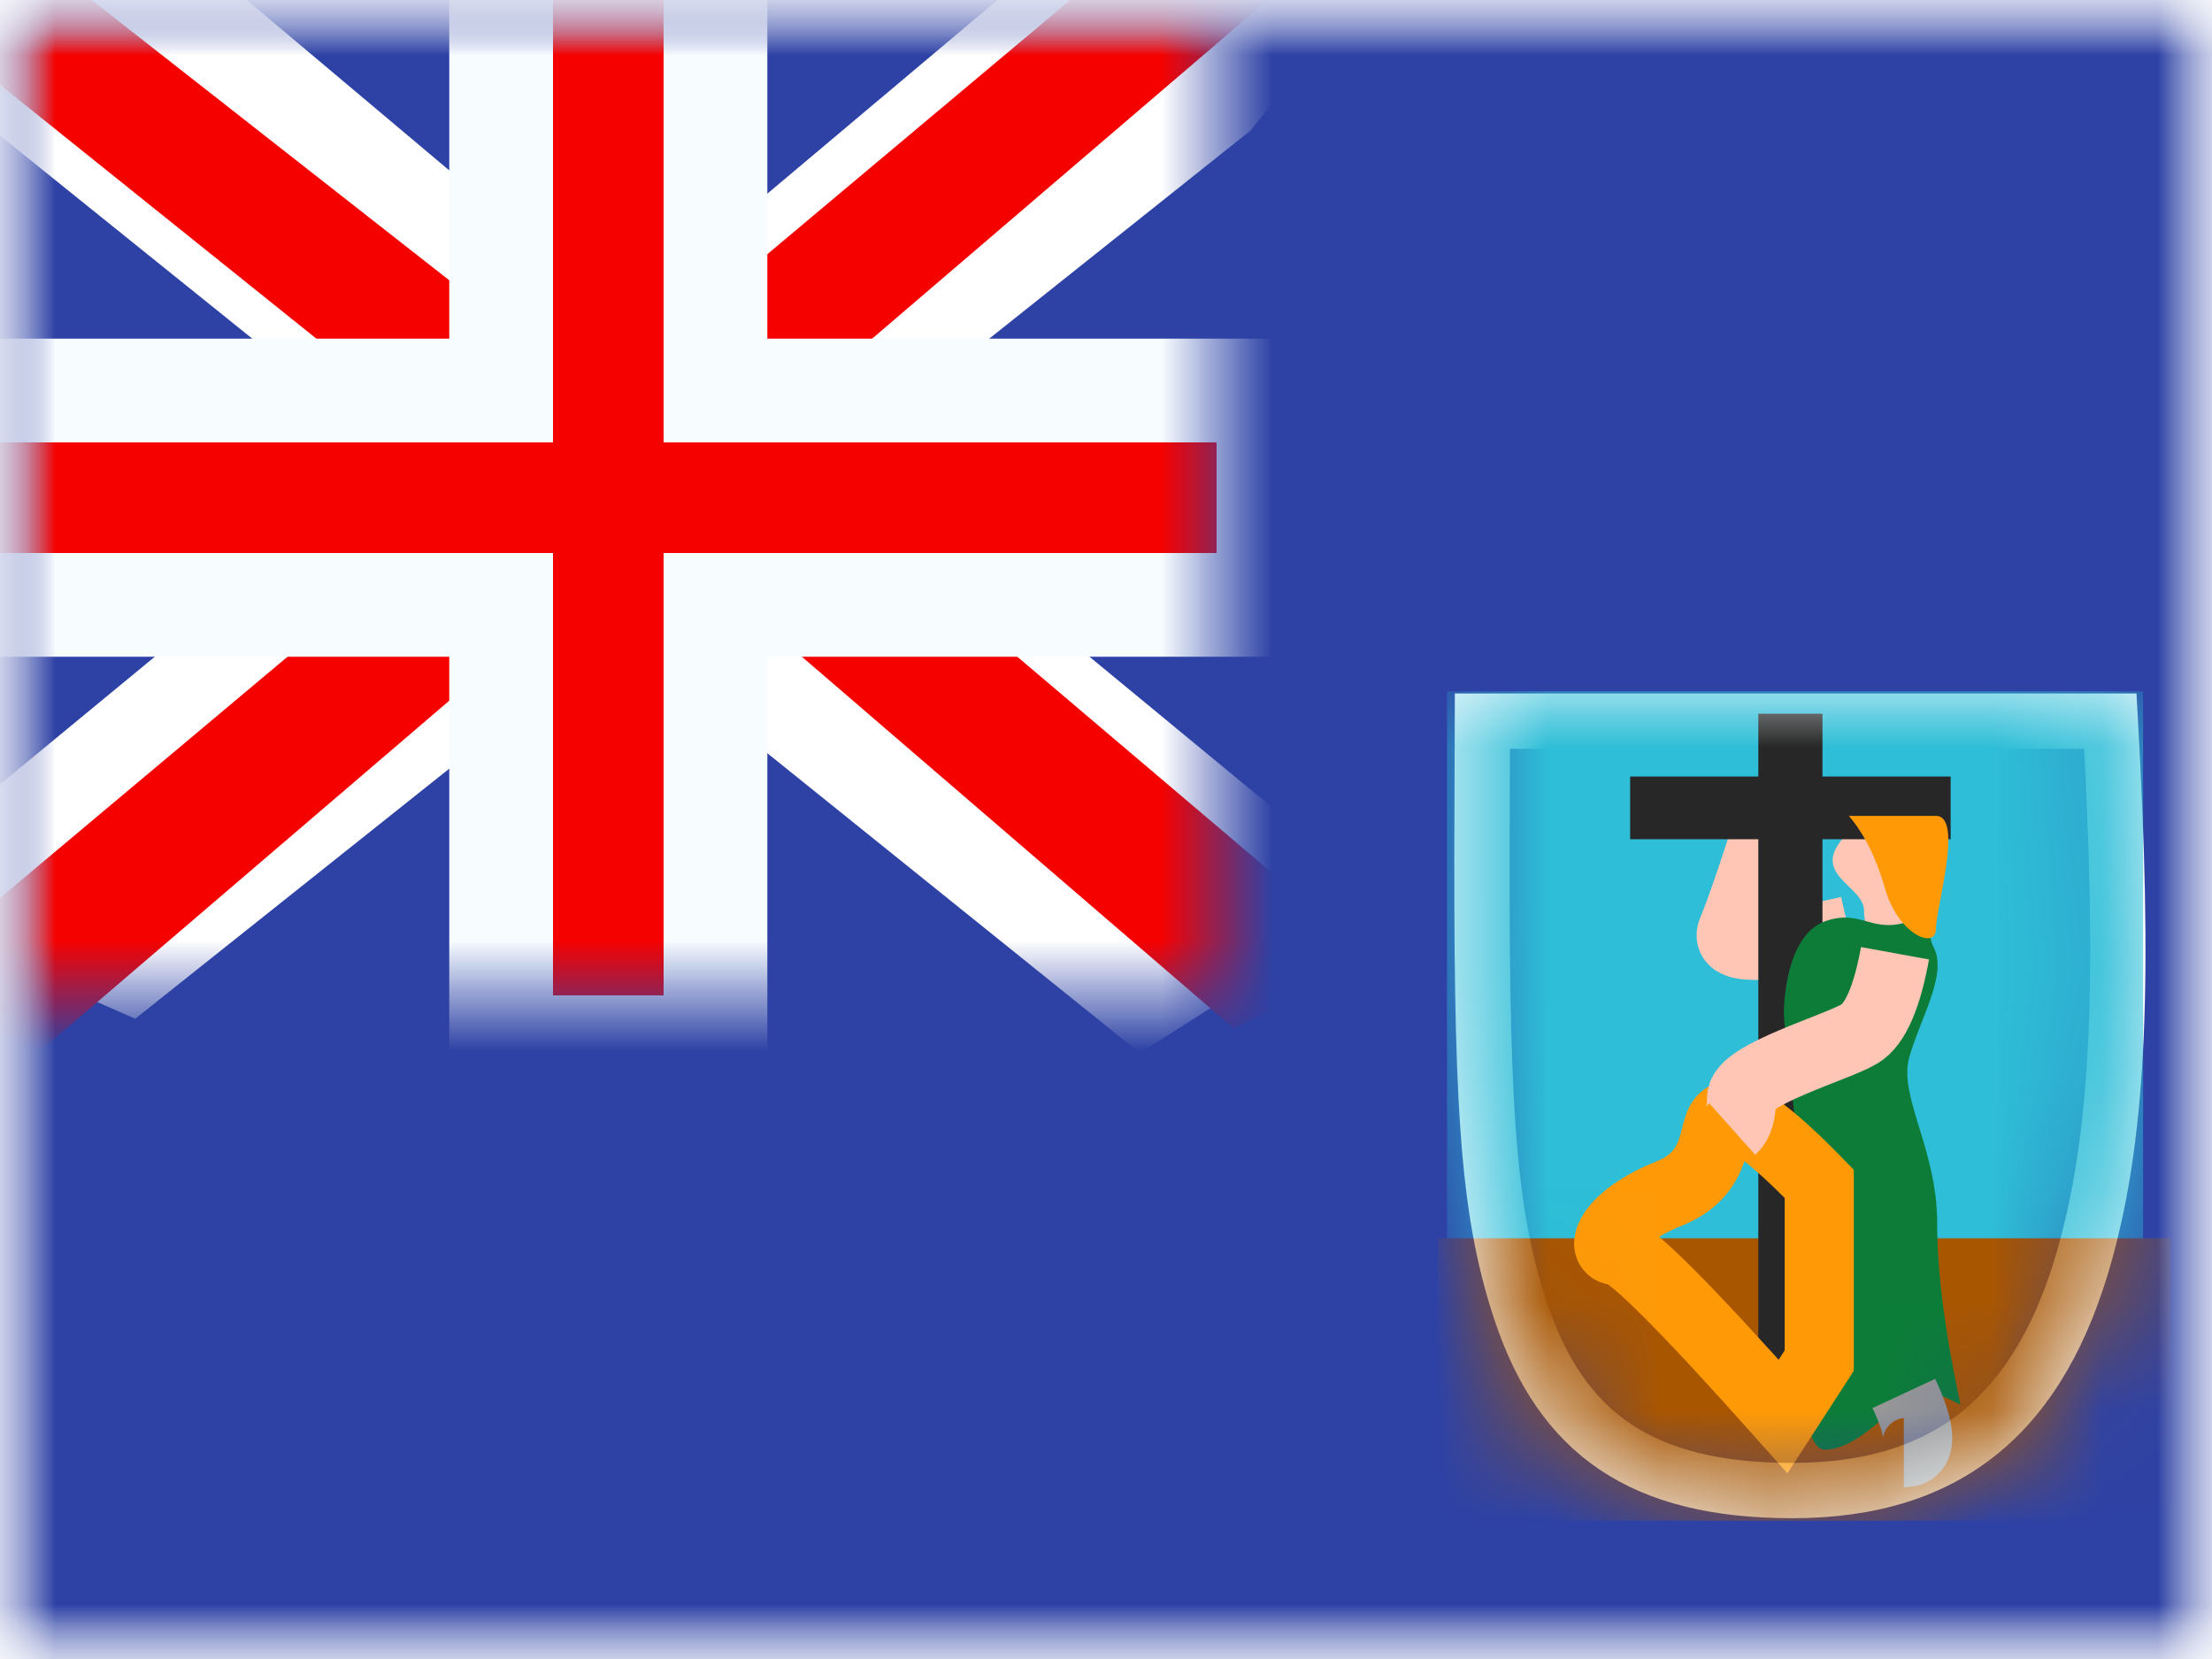 <svg xmlns="http://www.w3.org/2000/svg" xmlns:xlink="http://www.w3.org/1999/xlink" width="20" height="15" viewBox="0 0 20 15">
  <rect x="0" y="0" width="20" height="15" fill="#333333" stroke="none"/>
  <defs>
    <rect id="a" width="20" height="15"/>
    <rect id="c" width="20" height="15"/>
    <rect id="e" width="20" height="15"/>
    <path id="g" d="M0.654,0.02 C0.654,4.441 0.373,7.477 3.705,7.477 C7.038,7.477 7.038,3.749 6.817,0.02 L0.654,0.02 Z"/>
    <rect id="i" width="11" height="9"/>
  </defs>
  <g fill="none" fill-rule="evenodd">
    <mask id="b" fill="white">
      <use xlink:href="#a"/>
    </mask>
    <use fill="#FFFFFF" xlink:href="#a"/>
    <g mask="url(#b)">
      <mask id="d" fill="white">
        <use xlink:href="#c"/>
      </mask>
      <g mask="url(#d)">
        <mask id="f" fill="white">
          <use xlink:href="#e"/>
        </mask>
        <use fill="#2E42A5" xlink:href="#e"/>
        <g mask="url(#f)">
          <g transform="translate(12.5 6.25)">
            <mask id="h" fill="white">
              <use xlink:href="#g"/>
            </mask>
            <path stroke="#F7FCFF" stroke-width=".5" d="M0.904,0.27 C0.904,0.452 0.903,0.653 0.901,0.957 C0.888,3.706 0.942,4.678 1.249,5.603 C1.618,6.714 2.344,7.227 3.705,7.227 C5.137,7.227 5.955,6.51 6.353,5.08 C6.667,3.952 6.709,2.566 6.581,0.27 L0.904,0.27 Z"/>
            <g mask="url(#h)">
              <g transform="translate(.5)">
                <rect width="6.294" height="4.986" x=".083" fill="#2EBED7"/>
                <rect width="6.625" height="2.554" y="4.946" fill="#A95601"/>
                <g transform="translate(1.532 .203)">
                  <path stroke="#FFC6B5" stroke-width=".625" d="M2.184,1.962 C1.406,2.139 1.055,2.139 1.13,1.962 C1.205,1.786 1.343,1.379 1.545,0.743"/>
                  <path fill="#FFC6B5" d="M2.535,2.151 C2.393,2.064 2.322,1.941 2.322,1.783 C2.322,1.545 1.803,1.456 2.169,1.085 C2.535,0.714 2.693,0.877 2.693,1.085 C2.693,1.293 2.987,1.783 2.987,1.783 C2.987,1.783 2.836,1.906 2.535,2.151 Z"/>
                  <path fill="#272727" d="M1.946,0.568 L3.105,0.568 L3.105,1.135 L1.946,1.135 L1.946,6.081 L1.366,6.081 L1.366,1.135 L0.207,1.135 L0.207,0.568 L1.366,0.568 L1.366,0 L1.946,0 L1.946,0.568 Z"/>
                  <path fill="#0C7C38" d="M3.194,6.248 C3.054,5.597 2.983,5.049 2.983,4.604 C2.983,3.936 2.63,3.458 2.731,3.105 C2.832,2.752 3.075,2.361 2.954,2.119 C2.832,1.877 3.072,1.76 2.731,1.877 C2.39,1.995 2.298,1.76 1.969,1.877 C1.639,1.995 1.597,2.551 1.597,2.709 C1.597,2.868 1.744,3.937 1.744,4.271 C1.744,4.604 1.623,6.654 1.969,6.654 C2.314,6.654 2.69,6.121 2.822,6.121 C2.91,6.121 3.034,6.163 3.194,6.248 Z"/>
                  <path stroke="#FF9A06" stroke-width=".625" d="M1.112,3.636 C0.901,3.636 1.095,4.125 0.559,4.339 C0.023,4.553 -0.082,4.855 0.087,4.855 C0.199,4.855 0.7,5.355 1.59,6.354 L1.917,5.849 L1.917,4.251 C1.52,3.841 1.252,3.636 1.112,3.636 Z"/>
                  <path stroke="#979797" stroke-width=".625" d="M2.682,6.146 C2.849,6.504 2.849,6.682 2.682,6.682"/>
                  <path stroke="#FFC6B5" stroke-width=".625" d="M2.602,2.166 C2.529,2.567 2.422,2.81 2.283,2.894 C2.074,3.02 1.215,3.264 1.215,3.472 C1.215,3.611 1.186,3.705 1.13,3.755"/>
                  <path fill="#FF9A06" d="M2.185,0.924 C2.326,1.09 2.435,1.311 2.513,1.585 C2.631,1.997 2.972,2.138 2.972,1.945 C2.972,1.752 3.224,0.924 2.972,0.924 C2.804,0.924 2.542,0.924 2.185,0.924 Z"/>
                </g>
              </g>
            </g>
          </g>
        </g>
        <g mask="url(#f)">
          <mask id="j" fill="white">
            <use xlink:href="#i"/>
          </mask>
          <g mask="url(#j)">
            <g transform="translate(-2.5 -1.25)">
              <polygon fill="#FFFFFF" fill-rule="nonzero" points="1.247 1.54 3.723 .454 13.806 8.484 15.112 10.098 12.465 10.461 8.352 7 5.042 4.669" transform="matrix(1 0 0 -1 0 10.915)"/>
              <polygon fill="#F50100" fill-rule="nonzero" points="1.586 1.297 2.847 .667 14.643 10.766 12.872 10.766" transform="matrix(1 0 0 -1 0 11.433)"/>
              <g transform="matrix(-1 0 0 1 15.25 0)">
                <polygon fill="#FFFFFF" fill-rule="nonzero" points=".247 1.85 2.444 .454 12.806 8.794 14.112 10.408 11.465 10.771 7.352 7.31 4.042 4.979" transform="matrix(1 0 0 -1 0 11.225)"/>
                <polygon fill="#F50100" fill-rule="nonzero" points=".332 1.453 1.593 .823 6.616 5.146 8.105 5.629 14.238 10.551 12.467 10.551 6.337 5.746 4.709 5.167" transform="matrix(1 0 0 -1 0 11.373)"/>
              </g>
              <path fill="#F50100" stroke="#F7FCFF" stroke-width=".938" d="M4.531,3.531 L4.531,-0.469 L6.469,-0.469 L6.469,3.531 L11.469,3.531 L11.469,5.469 L6.469,5.469 L6.469,9.469 L4.531,9.469 L4.531,5.469 L-0.469,5.469 L-0.469,3.531 L4.531,3.531 Z" transform="translate(2.5 1.25)"/>
            </g>
          </g>
        </g>
      </g>
    </g>
  </g>
</svg>

